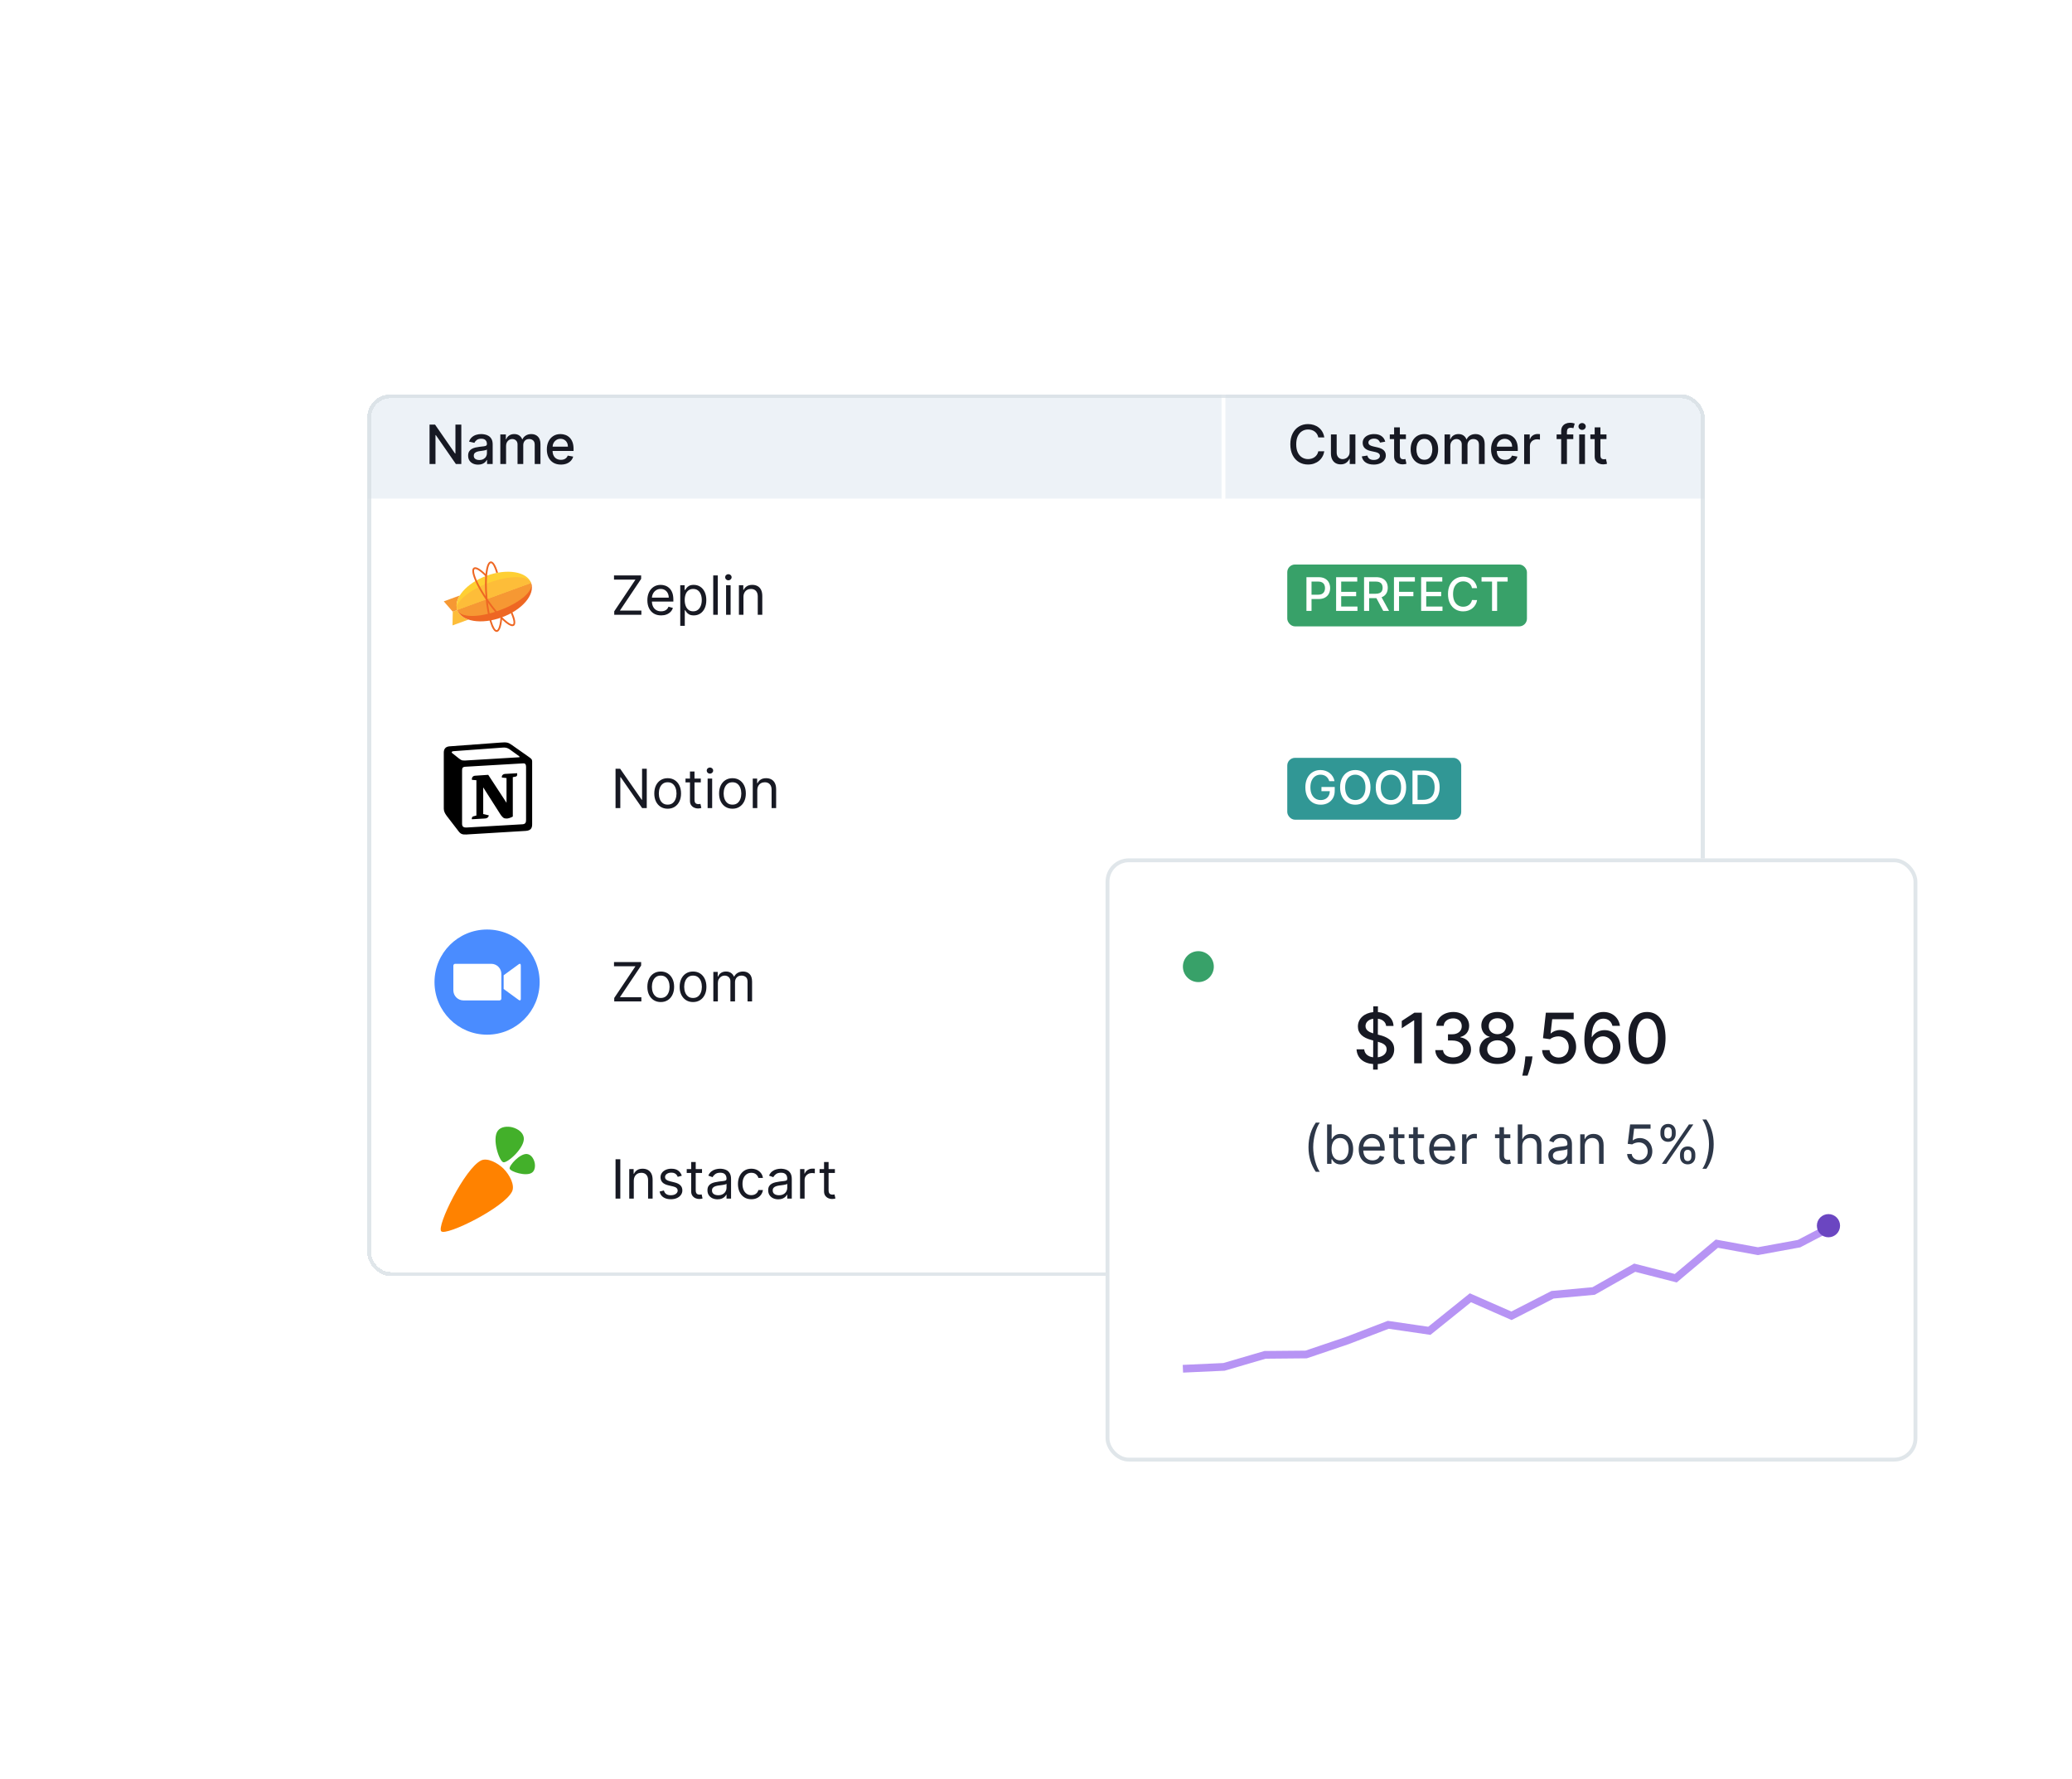 <svg width="536" height="460" viewBox="0 0 536 460" fill="none" xmlns="http://www.w3.org/2000/svg">
<g filter="url(#filter0_dd_1032_13459)">
<g clip-path="url(#clip0_1032_13459)">
<g filter="url(#filter1_i_1032_13459)">
<g filter="url(#filter2_i_1032_13459)">
<rect width="222" height="28" transform="translate(95 92)" fill="#EDF2F7"/>
<path d="M120.337 100.818V111H118.925L113.749 103.533H113.655V111H112.119V100.818H113.54L118.721 108.295H118.815V100.818H120.337ZM124.681 111.169C124.197 111.169 123.759 111.08 123.368 110.901C122.977 110.718 122.667 110.455 122.438 110.11C122.213 109.765 122.1 109.343 122.1 108.842C122.1 108.411 122.183 108.057 122.349 107.778C122.515 107.5 122.738 107.28 123.02 107.117C123.302 106.955 123.617 106.832 123.965 106.749C124.313 106.666 124.667 106.603 125.029 106.56C125.486 106.507 125.857 106.464 126.142 106.431C126.427 106.395 126.634 106.337 126.764 106.257C126.893 106.178 126.958 106.048 126.958 105.869V105.835C126.958 105.4 126.835 105.064 126.59 104.825C126.348 104.587 125.986 104.467 125.506 104.467C125.005 104.467 124.611 104.578 124.323 104.8C124.038 105.019 123.84 105.263 123.731 105.531L122.334 105.213C122.5 104.749 122.742 104.375 123.06 104.089C123.381 103.801 123.751 103.592 124.169 103.463C124.586 103.33 125.025 103.264 125.486 103.264C125.791 103.264 126.114 103.301 126.455 103.374C126.8 103.443 127.122 103.572 127.42 103.761C127.722 103.95 127.968 104.22 128.161 104.572C128.353 104.92 128.449 105.372 128.449 105.929V111H126.997V109.956H126.938C126.842 110.148 126.697 110.337 126.505 110.523C126.313 110.708 126.066 110.862 125.764 110.985C125.463 111.108 125.102 111.169 124.681 111.169ZM125.004 109.976C125.415 109.976 125.766 109.895 126.058 109.732C126.353 109.57 126.576 109.358 126.729 109.096C126.885 108.831 126.963 108.547 126.963 108.246V107.261C126.91 107.314 126.807 107.364 126.654 107.411C126.505 107.454 126.334 107.492 126.142 107.525C125.95 107.555 125.763 107.583 125.58 107.609C125.398 107.633 125.246 107.652 125.123 107.669C124.835 107.705 124.571 107.767 124.333 107.853C124.097 107.939 123.908 108.063 123.766 108.226C123.627 108.385 123.557 108.597 123.557 108.862C123.557 109.23 123.693 109.509 123.965 109.697C124.236 109.883 124.583 109.976 125.004 109.976ZM130.429 111V103.364H131.856V104.607H131.95C132.109 104.186 132.37 103.857 132.731 103.622C133.092 103.384 133.525 103.264 134.028 103.264C134.539 103.264 134.966 103.384 135.311 103.622C135.659 103.861 135.916 104.189 136.082 104.607H136.161C136.344 104.199 136.634 103.874 137.031 103.632C137.429 103.387 137.903 103.264 138.453 103.264C139.146 103.264 139.711 103.481 140.148 103.915C140.589 104.35 140.81 105.004 140.81 105.879V111H139.323V106.018C139.323 105.501 139.182 105.127 138.901 104.895C138.619 104.663 138.282 104.547 137.891 104.547C137.407 104.547 137.031 104.696 136.763 104.994C136.494 105.289 136.36 105.669 136.36 106.133V111H134.879V105.924C134.879 105.51 134.749 105.177 134.491 104.925C134.232 104.673 133.896 104.547 133.482 104.547C133.2 104.547 132.94 104.621 132.701 104.771C132.466 104.916 132.275 105.12 132.129 105.382C131.987 105.644 131.915 105.947 131.915 106.292V111H130.429ZM146.093 111.154C145.341 111.154 144.693 110.993 144.149 110.672C143.609 110.347 143.191 109.891 142.896 109.305C142.605 108.715 142.459 108.024 142.459 107.232C142.459 106.449 142.605 105.76 142.896 105.163C143.191 104.567 143.602 104.101 144.129 103.766C144.66 103.432 145.28 103.264 145.989 103.264C146.42 103.264 146.837 103.335 147.242 103.478C147.646 103.621 148.009 103.844 148.33 104.149C148.652 104.454 148.905 104.85 149.091 105.337C149.277 105.821 149.369 106.41 149.369 107.102V107.629H143.299V106.516H147.913C147.913 106.125 147.833 105.778 147.674 105.477C147.515 105.172 147.291 104.931 147.003 104.756C146.718 104.58 146.383 104.492 145.999 104.492C145.581 104.492 145.217 104.595 144.905 104.8C144.597 105.003 144.358 105.268 144.189 105.596C144.023 105.921 143.941 106.274 143.941 106.655V107.525C143.941 108.035 144.03 108.469 144.209 108.827C144.391 109.185 144.645 109.459 144.97 109.648C145.294 109.833 145.674 109.926 146.108 109.926C146.39 109.926 146.647 109.886 146.879 109.807C147.111 109.724 147.311 109.601 147.48 109.439C147.649 109.277 147.779 109.076 147.868 108.837L149.275 109.091C149.162 109.505 148.96 109.868 148.669 110.18C148.38 110.488 148.017 110.728 147.58 110.901C147.146 111.07 146.65 111.154 146.093 111.154Z" fill="#171923"/>
</g>
<rect width="130" height="28" transform="translate(317 92)" fill="#EDF2F7"/>
<path d="M342.575 104.129H341.024C340.964 103.798 340.853 103.506 340.691 103.254C340.529 103.002 340.33 102.789 340.094 102.613C339.859 102.437 339.596 102.305 339.304 102.215C339.016 102.126 338.709 102.081 338.384 102.081C337.798 102.081 337.272 102.228 336.808 102.523C336.348 102.818 335.983 103.251 335.714 103.821C335.449 104.391 335.317 105.087 335.317 105.909C335.317 106.738 335.449 107.437 335.714 108.007C335.983 108.577 336.349 109.008 336.813 109.3C337.277 109.591 337.799 109.737 338.379 109.737C338.701 109.737 339.006 109.694 339.294 109.608C339.586 109.518 339.849 109.388 340.085 109.215C340.32 109.043 340.519 108.832 340.681 108.584C340.847 108.332 340.961 108.044 341.024 107.719L342.575 107.724C342.492 108.224 342.332 108.685 342.093 109.106C341.858 109.523 341.554 109.885 341.183 110.19C340.815 110.491 340.394 110.725 339.92 110.891C339.446 111.056 338.929 111.139 338.369 111.139C337.488 111.139 336.702 110.93 336.013 110.513C335.323 110.092 334.78 109.49 334.382 108.708C333.988 107.926 333.79 106.993 333.79 105.909C333.79 104.822 333.989 103.889 334.387 103.11C334.785 102.328 335.328 101.728 336.018 101.31C336.707 100.889 337.491 100.679 338.369 100.679C338.91 100.679 339.413 100.757 339.881 100.913C340.351 101.065 340.774 101.29 341.148 101.589C341.523 101.884 341.833 102.245 342.078 102.673C342.323 103.097 342.489 103.582 342.575 104.129ZM349.132 107.833V103.364H350.623V111H349.161V109.678H349.082C348.906 110.085 348.624 110.425 348.237 110.697C347.852 110.965 347.373 111.099 346.8 111.099C346.309 111.099 345.875 110.992 345.497 110.776C345.123 110.558 344.828 110.234 344.612 109.807C344.4 109.379 344.294 108.851 344.294 108.221V103.364H345.781V108.042C345.781 108.562 345.925 108.977 346.213 109.285C346.502 109.593 346.876 109.747 347.337 109.747C347.615 109.747 347.892 109.678 348.167 109.538C348.445 109.399 348.676 109.189 348.858 108.907C349.044 108.625 349.135 108.267 349.132 107.833ZM358.343 105.228L356.995 105.467C356.939 105.294 356.85 105.13 356.727 104.974C356.608 104.819 356.445 104.691 356.24 104.592C356.034 104.492 355.777 104.442 355.469 104.442C355.048 104.442 354.697 104.537 354.415 104.726C354.133 104.911 353.993 105.152 353.993 105.447C353.993 105.702 354.087 105.907 354.276 106.063C354.465 106.219 354.77 106.347 355.191 106.446L356.404 106.724C357.106 106.887 357.63 107.137 357.975 107.475C358.319 107.813 358.492 108.252 358.492 108.793C358.492 109.25 358.359 109.658 358.094 110.016C357.832 110.37 357.466 110.649 356.995 110.851C356.528 111.053 355.986 111.154 355.37 111.154C354.515 111.154 353.817 110.972 353.277 110.607C352.736 110.239 352.405 109.717 352.282 109.041L353.719 108.822C353.809 109.197 353.993 109.48 354.271 109.673C354.549 109.862 354.912 109.956 355.36 109.956C355.847 109.956 356.236 109.855 356.528 109.653C356.82 109.447 356.966 109.197 356.966 108.902C356.966 108.663 356.876 108.463 356.697 108.3C356.521 108.138 356.251 108.015 355.887 107.933L354.594 107.649C353.882 107.487 353.355 107.228 353.013 106.874C352.675 106.519 352.506 106.07 352.506 105.526C352.506 105.076 352.632 104.681 352.884 104.343C353.136 104.005 353.484 103.741 353.928 103.553C354.372 103.36 354.881 103.264 355.454 103.264C356.279 103.264 356.929 103.443 357.403 103.801C357.877 104.156 358.19 104.631 358.343 105.228ZM363.691 103.364V104.557H359.52V103.364H363.691ZM360.638 101.534H362.125V108.758C362.125 109.046 362.168 109.263 362.254 109.409C362.34 109.552 362.451 109.649 362.587 109.702C362.726 109.752 362.877 109.777 363.04 109.777C363.159 109.777 363.263 109.769 363.353 109.752C363.442 109.736 363.512 109.722 363.562 109.712L363.83 110.94C363.744 110.973 363.621 111.007 363.462 111.04C363.303 111.076 363.104 111.096 362.866 111.099C362.474 111.106 362.11 111.036 361.772 110.891C361.434 110.745 361.16 110.519 360.952 110.214C360.743 109.91 360.638 109.527 360.638 109.066V101.534ZM368.47 111.154C367.754 111.154 367.129 110.99 366.596 110.662C366.062 110.334 365.648 109.875 365.353 109.285C365.058 108.695 364.91 108.005 364.91 107.217C364.91 106.424 365.058 105.732 365.353 105.138C365.648 104.545 366.062 104.085 366.596 103.756C367.129 103.428 367.754 103.264 368.47 103.264C369.186 103.264 369.81 103.428 370.344 103.756C370.878 104.085 371.292 104.545 371.587 105.138C371.882 105.732 372.029 106.424 372.029 107.217C372.029 108.005 371.882 108.695 371.587 109.285C371.292 109.875 370.878 110.334 370.344 110.662C369.81 110.99 369.186 111.154 368.47 111.154ZM368.475 109.906C368.939 109.906 369.323 109.784 369.628 109.538C369.933 109.293 370.158 108.967 370.304 108.559C370.453 108.151 370.528 107.702 370.528 107.212C370.528 106.724 370.453 106.277 370.304 105.869C370.158 105.458 369.933 105.129 369.628 104.88C369.323 104.631 368.939 104.507 368.475 104.507C368.007 104.507 367.62 104.631 367.311 104.88C367.007 105.129 366.779 105.458 366.63 105.869C366.484 106.277 366.412 106.724 366.412 107.212C366.412 107.702 366.484 108.151 366.63 108.559C366.779 108.967 367.007 109.293 367.311 109.538C367.62 109.784 368.007 109.906 368.475 109.906ZM373.689 111V103.364H375.116V104.607H375.21C375.369 104.186 375.629 103.857 375.991 103.622C376.352 103.384 376.784 103.264 377.288 103.264C377.799 103.264 378.226 103.384 378.571 103.622C378.919 103.861 379.176 104.189 379.341 104.607H379.421C379.603 104.199 379.893 103.874 380.291 103.632C380.689 103.387 381.163 103.264 381.713 103.264C382.406 103.264 382.971 103.481 383.408 103.915C383.849 104.35 384.069 105.004 384.069 105.879V111H382.583V106.018C382.583 105.501 382.442 105.127 382.16 104.895C381.879 104.663 381.542 104.547 381.151 104.547C380.667 104.547 380.291 104.696 380.023 104.994C379.754 105.289 379.62 105.669 379.62 106.133V111H378.138V105.924C378.138 105.51 378.009 105.177 377.751 104.925C377.492 104.673 377.156 104.547 376.741 104.547C376.46 104.547 376.199 104.621 375.961 104.771C375.725 104.916 375.535 105.12 375.389 105.382C375.247 105.644 375.175 105.947 375.175 106.292V111H373.689ZM389.353 111.154C388.601 111.154 387.953 110.993 387.409 110.672C386.869 110.347 386.451 109.891 386.156 109.305C385.865 108.715 385.719 108.024 385.719 107.232C385.719 106.449 385.865 105.76 386.156 105.163C386.451 104.567 386.862 104.101 387.389 103.766C387.92 103.432 388.539 103.264 389.249 103.264C389.679 103.264 390.097 103.335 390.501 103.478C390.906 103.621 391.269 103.844 391.59 104.149C391.912 104.454 392.165 104.85 392.351 105.337C392.536 105.821 392.629 106.41 392.629 107.102V107.629H386.559V106.516H391.173C391.173 106.125 391.093 105.778 390.934 105.477C390.775 105.172 390.551 104.931 390.263 104.756C389.978 104.58 389.643 104.492 389.259 104.492C388.841 104.492 388.476 104.595 388.165 104.8C387.857 105.003 387.618 105.268 387.449 105.596C387.283 105.921 387.2 106.274 387.2 106.655V107.525C387.2 108.035 387.29 108.469 387.469 108.827C387.651 109.185 387.905 109.459 388.229 109.648C388.554 109.833 388.934 109.926 389.368 109.926C389.65 109.926 389.906 109.886 390.138 109.807C390.371 109.724 390.571 109.601 390.74 109.439C390.909 109.277 391.038 109.076 391.128 108.837L392.535 109.091C392.422 109.505 392.22 109.868 391.928 110.18C391.64 110.488 391.277 110.728 390.839 110.901C390.405 111.07 389.91 111.154 389.353 111.154ZM394.279 111V103.364H395.715V104.577H395.795C395.934 104.166 396.179 103.843 396.531 103.607C396.885 103.369 397.286 103.249 397.734 103.249C397.827 103.249 397.936 103.253 398.062 103.259C398.191 103.266 398.292 103.274 398.365 103.284V104.706C398.306 104.689 398.2 104.671 398.047 104.651C397.895 104.628 397.742 104.616 397.59 104.616C397.238 104.616 396.925 104.691 396.65 104.84C396.378 104.986 396.163 105.19 396.004 105.452C395.845 105.71 395.765 106.005 395.765 106.337V111H394.279ZM406.991 103.364V104.557H402.676V103.364H406.991ZM403.859 111V102.479C403.859 102.001 403.963 101.605 404.172 101.29C404.381 100.972 404.658 100.735 405.002 100.58C405.347 100.42 405.722 100.341 406.126 100.341C406.424 100.341 406.679 100.366 406.892 100.415C407.104 100.462 407.261 100.505 407.364 100.545L407.016 101.748C406.946 101.728 406.857 101.705 406.747 101.678C406.638 101.648 406.505 101.634 406.35 101.634C405.988 101.634 405.73 101.723 405.574 101.902C405.422 102.081 405.345 102.339 405.345 102.678V111H403.859ZM408.525 111V103.364H410.011V111H408.525ZM409.275 102.185C409.017 102.185 408.795 102.099 408.609 101.927C408.427 101.751 408.336 101.542 408.336 101.3C408.336 101.055 408.427 100.846 408.609 100.674C408.795 100.498 409.017 100.411 409.275 100.411C409.534 100.411 409.754 100.498 409.937 100.674C410.122 100.846 410.215 101.055 410.215 101.3C410.215 101.542 410.122 101.751 409.937 101.927C409.754 102.099 409.534 102.185 409.275 102.185ZM415.576 103.364V104.557H411.404V103.364H415.576ZM412.523 101.534H414.01V108.758C414.01 109.046 414.053 109.263 414.139 109.409C414.225 109.552 414.336 109.649 414.472 109.702C414.611 109.752 414.762 109.777 414.924 109.777C415.044 109.777 415.148 109.769 415.238 109.752C415.327 109.736 415.397 109.722 415.446 109.712L415.715 110.94C415.629 110.973 415.506 111.007 415.347 111.04C415.188 111.076 414.989 111.096 414.75 111.099C414.359 111.106 413.995 111.036 413.657 110.891C413.319 110.745 413.045 110.519 412.836 110.214C412.627 109.91 412.523 109.527 412.523 109.066V101.534Z" fill="#171923"/>
</g>
<g filter="url(#filter3_i_1032_13459)">
<g filter="url(#filter4_i_1032_13459)">
<rect width="222" height="50" transform="translate(95 120)" fill="white"/>
<path d="M119.315 148.766L118.122 149.202L118.059 152.75L122.187 151.242C120.77 150.767 119.736 149.93 119.315 148.766Z" fill="#FDBD39"/>
<path d="M119.94 145.014L115.801 146.526L118.123 149.203L119.315 148.767C118.895 147.607 119.154 146.296 119.94 145.014Z" fill="#F69833"/>
<path d="M126.903 139.894C121.633 141.819 118.235 145.792 119.315 148.766L138.399 141.795C137.319 138.82 132.173 137.969 126.903 139.894Z" fill="#FECF33"/>
<path d="M130.81 150.668C136.08 148.743 139.484 144.788 138.398 141.796L119.314 148.766C120.4 151.76 125.54 152.593 130.81 150.668Z" fill="#EE6723"/>
<path d="M138.397 141.795L119.314 148.766C119.688 149.797 121.113 150.305 123.112 150.305C125.062 150.305 127.557 149.823 130.158 148.872C135.428 146.947 139.135 143.83 138.397 141.795Z" fill="#F69833"/>
<path d="M134.601 140.257C132.653 140.257 130.157 140.74 127.555 141.69C122.285 143.615 118.578 146.731 119.316 148.766L138.4 141.795C138.026 140.764 136.601 140.257 134.601 140.257Z" fill="#FDBD39"/>
<path d="M133.547 152.938C132.985 152.938 132.157 152.431 131.085 151.431C129.816 150.248 128.364 148.514 126.993 146.55C125.623 144.587 124.498 142.624 123.824 141.022C123.089 139.277 122.984 138.204 123.512 137.833C123.634 137.75 123.779 137.707 123.927 137.711C124.356 137.711 125.193 138.03 126.74 139.553L126.774 139.587L126.77 139.634C126.759 139.744 126.75 139.854 126.741 139.963L126.724 140.178L126.573 140.025C124.905 138.346 124.172 138.165 123.933 138.165C123.865 138.165 123.811 138.178 123.772 138.205C123.543 138.366 123.528 139.155 124.24 140.846C124.903 142.418 126.012 144.352 127.364 146.29C128.716 148.229 130.147 149.936 131.394 151.099C132.737 152.352 133.342 152.487 133.54 152.487C133.608 152.487 133.663 152.473 133.705 152.444C133.947 152.274 133.947 151.43 133.153 149.609L133.116 149.526L133.195 149.482C133.275 149.439 133.353 149.396 133.425 149.355L133.52 149.301L133.565 149.401C134.128 150.691 134.654 152.331 133.964 152.816C133.841 152.899 133.696 152.942 133.547 152.938ZM133.547 152.739V152.839V152.739Z" fill="#EE6723"/>
<path d="M130.939 150.614L130.931 150.712C130.798 152.36 130.447 154.342 129.532 154.423C129.513 154.425 129.494 154.425 129.476 154.425C128.855 154.425 128.266 153.534 127.729 151.779C127.22 150.117 126.825 147.887 126.617 145.499C126.409 143.111 126.412 140.846 126.626 139.121C126.859 137.241 127.302 136.26 127.944 136.203C127.963 136.201 127.983 136.2 128.002 136.2C128.453 136.2 129.132 136.711 129.828 139.088L129.374 139.175C129.142 138.382 128.889 137.736 128.638 137.29C128.406 136.88 128.179 136.654 128.002 136.654C127.996 136.654 127.991 136.654 127.984 136.655C127.706 136.679 127.3 137.354 127.075 139.176C126.864 140.87 126.862 143.102 127.067 145.459C127.273 147.817 127.661 150.014 128.161 151.645C128.385 152.376 128.63 152.978 128.872 153.386C129.093 153.763 129.308 153.971 129.476 153.971C129.482 153.971 129.487 153.971 129.493 153.97C129.759 153.947 130.261 153.244 130.473 150.773L130.939 150.614Z" fill="#EE6723"/>
<path d="M159.895 150V149.105L165.384 140.912H159.835V139.818H166.855V140.713L161.366 148.906H166.915V150H159.895ZM172.026 150.159C171.29 150.159 170.655 149.997 170.121 149.672C169.591 149.344 169.182 148.886 168.893 148.3C168.608 147.71 168.466 147.024 168.466 146.241C168.466 145.459 168.608 144.77 168.893 144.173C169.182 143.573 169.583 143.106 170.097 142.771C170.614 142.433 171.217 142.264 171.906 142.264C172.304 142.264 172.697 142.33 173.085 142.463C173.472 142.596 173.825 142.811 174.143 143.109C174.462 143.404 174.715 143.795 174.904 144.283C175.093 144.77 175.188 145.37 175.188 146.082V146.58H169.301V145.565H173.994C173.994 145.134 173.908 144.75 173.736 144.412C173.567 144.074 173.325 143.807 173.01 143.612C172.698 143.416 172.33 143.318 171.906 143.318C171.439 143.318 171.035 143.434 170.693 143.666C170.355 143.895 170.095 144.193 169.913 144.561C169.73 144.929 169.639 145.323 169.639 145.744V146.42C169.639 146.997 169.739 147.486 169.938 147.887C170.14 148.285 170.42 148.588 170.778 148.797C171.136 149.002 171.552 149.105 172.026 149.105C172.334 149.105 172.612 149.062 172.861 148.976C173.113 148.886 173.33 148.754 173.512 148.578C173.694 148.399 173.835 148.177 173.935 147.912L175.068 148.23C174.949 148.615 174.748 148.953 174.467 149.244C174.185 149.533 173.837 149.758 173.423 149.92C173.008 150.08 172.543 150.159 172.026 150.159ZM176.972 152.864V142.364H178.106V143.577H178.245C178.331 143.444 178.451 143.275 178.603 143.07C178.759 142.861 178.981 142.675 179.269 142.513C179.561 142.347 179.955 142.264 180.452 142.264C181.095 142.264 181.662 142.425 182.153 142.746C182.643 143.068 183.026 143.524 183.301 144.114C183.576 144.704 183.714 145.4 183.714 146.202C183.714 147.01 183.576 147.711 183.301 148.305C183.026 148.895 182.645 149.352 182.158 149.677C181.67 149.998 181.109 150.159 180.472 150.159C179.982 150.159 179.589 150.078 179.294 149.915C178.999 149.75 178.772 149.562 178.613 149.354C178.454 149.142 178.331 148.966 178.245 148.827H178.146V152.864H176.972ZM178.126 146.182C178.126 146.759 178.21 147.267 178.379 147.708C178.548 148.146 178.795 148.489 179.12 148.737C179.445 148.982 179.843 149.105 180.313 149.105C180.804 149.105 181.213 148.976 181.541 148.717C181.873 148.455 182.121 148.104 182.287 147.663C182.456 147.219 182.54 146.725 182.54 146.182C182.54 145.645 182.458 145.161 182.292 144.73C182.129 144.296 181.883 143.953 181.551 143.701C181.223 143.446 180.81 143.318 180.313 143.318C179.836 143.318 179.435 143.439 179.11 143.681C178.785 143.92 178.54 144.254 178.374 144.685C178.209 145.113 178.126 145.612 178.126 146.182ZM186.677 139.818V150H185.504V139.818H186.677ZM188.826 150V142.364H189.999V150H188.826ZM189.422 141.091C189.194 141.091 188.997 141.013 188.831 140.857C188.668 140.701 188.587 140.514 188.587 140.295C188.587 140.077 188.668 139.889 188.831 139.734C188.997 139.578 189.194 139.5 189.422 139.5C189.651 139.5 189.847 139.578 190.009 139.734C190.175 139.889 190.258 140.077 190.258 140.295C190.258 140.514 190.175 140.701 190.009 140.857C189.847 141.013 189.651 141.091 189.422 141.091ZM193.321 145.406V150H192.148V142.364H193.282V143.557H193.381C193.56 143.169 193.832 142.857 194.196 142.622C194.561 142.384 195.032 142.264 195.608 142.264C196.125 142.264 196.578 142.37 196.966 142.582C197.353 142.791 197.655 143.109 197.87 143.537C198.086 143.961 198.194 144.498 198.194 145.148V150H197.02V145.227C197.02 144.627 196.864 144.16 196.553 143.825C196.241 143.487 195.814 143.318 195.27 143.318C194.896 143.318 194.561 143.399 194.266 143.562C193.974 143.724 193.744 143.961 193.575 144.273C193.406 144.584 193.321 144.962 193.321 145.406Z" fill="#171923"/>
</g>
<rect width="130" height="50" transform="translate(317 120)" fill="white"/>
<rect x="333" y="137" width="62" height="16" rx="2" fill="#38A169"/>
<path d="M337.959 149V140.273H341.07C341.749 140.273 342.311 140.396 342.757 140.643C343.203 140.891 343.537 141.229 343.759 141.658C343.98 142.084 344.091 142.564 344.091 143.098C344.091 143.635 343.979 144.118 343.754 144.547C343.533 144.973 343.197 145.311 342.749 145.561C342.303 145.808 341.741 145.932 341.065 145.932H338.926V144.815H340.946C341.375 144.815 341.723 144.741 341.99 144.594C342.257 144.443 342.453 144.239 342.578 143.98C342.703 143.722 342.766 143.428 342.766 143.098C342.766 142.768 342.703 142.476 342.578 142.22C342.453 141.964 342.256 141.764 341.986 141.619C341.719 141.474 341.366 141.402 340.929 141.402H339.276V149H337.959ZM345.635 149V140.273H351.106V141.406H346.951V144.065H350.821V145.195H346.951V147.866H351.157V149H345.635ZM352.865 149V140.273H355.976C356.652 140.273 357.213 140.389 357.659 140.622C358.108 140.855 358.443 141.178 358.665 141.589C358.886 141.999 358.997 142.472 358.997 143.009C358.997 143.543 358.885 144.013 358.661 144.419C358.439 144.822 358.104 145.136 357.655 145.361C357.209 145.585 356.648 145.697 355.972 145.697H353.615V144.564H355.852C356.278 144.564 356.625 144.503 356.892 144.381C357.162 144.259 357.359 144.081 357.484 143.848C357.609 143.615 357.672 143.335 357.672 143.009C357.672 142.679 357.608 142.393 357.48 142.152C357.355 141.911 357.158 141.726 356.888 141.598C356.621 141.467 356.27 141.402 355.835 141.402H354.182V149H352.865ZM357.173 145.062L359.33 149H357.83L355.716 145.062H357.173ZM360.599 149V140.273H366.011V141.406H361.916V144.065H365.624V145.195H361.916V149H360.599ZM367.631 149V140.273H373.102V141.406H368.947V144.065H372.817V145.195H368.947V147.866H373.153V149H367.631ZM382.11 143.111H380.78C380.729 142.827 380.634 142.577 380.495 142.361C380.355 142.145 380.185 141.962 379.983 141.811C379.782 141.661 379.556 141.547 379.306 141.47C379.059 141.393 378.796 141.355 378.517 141.355C378.015 141.355 377.564 141.482 377.167 141.734C376.772 141.987 376.459 142.358 376.229 142.847C376.002 143.335 375.888 143.932 375.888 144.636C375.888 145.347 376.002 145.946 376.229 146.435C376.459 146.923 376.773 147.293 377.171 147.543C377.569 147.793 378.016 147.918 378.513 147.918C378.789 147.918 379.05 147.881 379.297 147.807C379.547 147.73 379.773 147.618 379.975 147.47C380.176 147.322 380.347 147.142 380.486 146.929C380.628 146.713 380.726 146.466 380.78 146.188L382.11 146.192C382.039 146.621 381.901 147.016 381.696 147.376C381.495 147.734 381.235 148.044 380.917 148.305C380.601 148.564 380.24 148.764 379.834 148.906C379.428 149.048 378.985 149.119 378.505 149.119C377.749 149.119 377.076 148.94 376.485 148.582C375.894 148.222 375.428 147.706 375.087 147.036C374.749 146.365 374.58 145.565 374.58 144.636C374.58 143.705 374.75 142.905 375.091 142.237C375.432 141.567 375.898 141.053 376.489 140.695C377.08 140.334 377.752 140.153 378.505 140.153C378.968 140.153 379.4 140.22 379.8 140.354C380.203 140.484 380.566 140.678 380.887 140.933C381.208 141.186 381.473 141.496 381.684 141.862C381.894 142.226 382.036 142.642 382.11 143.111ZM383.255 141.406V140.273H390.009V141.406H387.286V149H385.974V141.406H383.255Z" fill="white"/>
</g>
<g filter="url(#filter5_i_1032_13459)">
<g filter="url(#filter6_i_1032_13459)">
<rect width="222" height="50" transform="translate(95 170)" fill="white"/>
<path d="M117.802 184.6L116.602 186.2V201L120.602 206.2L137.802 205L137.402 187.4L131.802 183.8L117.802 184.6Z" fill="white"/>
<path fill-rule="evenodd" clip-rule="evenodd" d="M119.743 187.178C120.484 187.78 120.762 187.735 122.154 187.642L135.277 186.854C135.555 186.854 135.324 186.576 135.231 186.53L133.051 184.954C132.634 184.63 132.077 184.259 131.011 184.352L118.305 185.279C117.841 185.325 117.749 185.556 117.933 185.742L119.743 187.178ZM120.531 190.236V204.043C120.531 204.785 120.902 205.063 121.736 205.017L136.158 204.183C136.993 204.137 137.086 203.626 137.086 203.024V189.309C137.086 188.707 136.854 188.383 136.343 188.429L121.273 189.309C120.716 189.356 120.531 189.634 120.531 190.236H120.531ZM134.768 190.977C134.86 191.394 134.768 191.811 134.35 191.858L133.655 191.997V202.19C133.051 202.514 132.495 202.7 132.031 202.7C131.289 202.7 131.103 202.468 130.547 201.773L126.002 194.638V201.542L127.441 201.866C127.441 201.866 127.441 202.7 126.28 202.7L123.081 202.885C122.988 202.7 123.081 202.237 123.406 202.144L124.24 201.913V192.785L123.081 192.692C122.988 192.274 123.22 191.673 123.87 191.626L127.301 191.395L132.031 198.623V192.229L130.825 192.09C130.733 191.58 131.103 191.209 131.567 191.163L134.768 190.977ZM117.238 184.028L130.455 183.054C132.078 182.915 132.495 183.008 133.515 183.749L137.734 186.715C138.43 187.225 138.662 187.363 138.662 187.919V204.183C138.662 205.202 138.291 205.805 136.993 205.897L121.644 206.824C120.67 206.87 120.206 206.731 119.696 206.082L116.589 202.051C116.032 201.309 115.801 200.754 115.801 200.105V185.649C115.801 184.815 116.172 184.12 117.238 184.028Z" fill="black"/>
<path d="M168.307 189.818V200H167.114L161.565 192.006H161.466V200H160.233V189.818H161.426L166.994 197.832H167.094V189.818H168.307ZM173.717 200.159C173.028 200.159 172.423 199.995 171.903 199.667C171.385 199.339 170.981 198.88 170.689 198.29C170.401 197.7 170.257 197.01 170.257 196.222C170.257 195.426 170.401 194.732 170.689 194.138C170.981 193.545 171.385 193.085 171.903 192.756C172.423 192.428 173.028 192.264 173.717 192.264C174.407 192.264 175.01 192.428 175.527 192.756C176.047 193.085 176.452 193.545 176.74 194.138C177.032 194.732 177.177 195.426 177.177 196.222C177.177 197.01 177.032 197.7 176.74 198.29C176.452 198.88 176.047 199.339 175.527 199.667C175.01 199.995 174.407 200.159 173.717 200.159ZM173.717 199.105C174.241 199.105 174.672 198.971 175.01 198.702C175.348 198.434 175.598 198.081 175.76 197.643C175.923 197.206 176.004 196.732 176.004 196.222C176.004 195.711 175.923 195.236 175.76 194.795C175.598 194.354 175.348 193.998 175.01 193.726C174.672 193.454 174.241 193.318 173.717 193.318C173.193 193.318 172.763 193.454 172.425 193.726C172.086 193.998 171.836 194.354 171.674 194.795C171.511 195.236 171.43 195.711 171.43 196.222C171.43 196.732 171.511 197.206 171.674 197.643C171.836 198.081 172.086 198.434 172.425 198.702C172.763 198.971 173.193 199.105 173.717 199.105ZM182.289 192.364V193.358H178.332V192.364H182.289ZM179.485 190.534H180.659V197.812C180.659 198.144 180.707 198.393 180.803 198.558C180.902 198.721 181.028 198.83 181.181 198.886C181.337 198.939 181.501 198.966 181.673 198.966C181.802 198.966 181.908 198.959 181.991 198.946C182.074 198.929 182.14 198.916 182.19 198.906L182.429 199.96C182.349 199.99 182.238 200.02 182.096 200.05C181.953 200.083 181.772 200.099 181.554 200.099C181.222 200.099 180.897 200.028 180.579 199.886C180.264 199.743 180.002 199.526 179.794 199.234C179.588 198.943 179.485 198.575 179.485 198.131V190.534ZM184.054 200V192.364H185.228V200H184.054ZM184.651 191.091C184.422 191.091 184.225 191.013 184.059 190.857C183.897 190.701 183.816 190.514 183.816 190.295C183.816 190.077 183.897 189.889 184.059 189.734C184.225 189.578 184.422 189.5 184.651 189.5C184.88 189.5 185.075 189.578 185.238 189.734C185.403 189.889 185.486 190.077 185.486 190.295C185.486 190.514 185.403 190.701 185.238 190.857C185.075 191.013 184.88 191.091 184.651 191.091ZM190.479 200.159C189.789 200.159 189.185 199.995 188.664 199.667C188.147 199.339 187.743 198.88 187.451 198.29C187.163 197.7 187.019 197.01 187.019 196.222C187.019 195.426 187.163 194.732 187.451 194.138C187.743 193.545 188.147 193.085 188.664 192.756C189.185 192.428 189.789 192.264 190.479 192.264C191.168 192.264 191.771 192.428 192.289 192.756C192.809 193.085 193.213 193.545 193.502 194.138C193.793 194.732 193.939 195.426 193.939 196.222C193.939 197.01 193.793 197.7 193.502 198.29C193.213 198.88 192.809 199.339 192.289 199.667C191.771 199.995 191.168 200.159 190.479 200.159ZM190.479 199.105C191.003 199.105 191.433 198.971 191.771 198.702C192.11 198.434 192.36 198.081 192.522 197.643C192.685 197.206 192.766 196.732 192.766 196.222C192.766 195.711 192.685 195.236 192.522 194.795C192.36 194.354 192.11 193.998 191.771 193.726C191.433 193.454 191.003 193.318 190.479 193.318C189.955 193.318 189.524 193.454 189.186 193.726C188.848 193.998 188.598 194.354 188.436 194.795C188.273 195.236 188.192 195.711 188.192 196.222C188.192 196.732 188.273 197.206 188.436 197.643C188.598 198.081 188.848 198.434 189.186 198.702C189.524 198.971 189.955 199.105 190.479 199.105ZM196.903 195.406V200H195.73V192.364H196.864V193.557H196.963C197.142 193.169 197.414 192.857 197.778 192.622C198.143 192.384 198.614 192.264 199.19 192.264C199.707 192.264 200.16 192.37 200.548 192.582C200.935 192.791 201.237 193.109 201.452 193.537C201.668 193.961 201.776 194.498 201.776 195.148V200H200.602V195.227C200.602 194.627 200.446 194.16 200.135 193.825C199.823 193.487 199.396 193.318 198.852 193.318C198.478 193.318 198.143 193.399 197.848 193.562C197.556 193.724 197.326 193.961 197.157 194.273C196.988 194.584 196.903 194.962 196.903 195.406Z" fill="#171923"/>
</g>
<rect width="130" height="50" transform="translate(317 170)" fill="white"/>
<rect x="333" y="187" width="45" height="16" rx="2" fill="#319795"/>
<path d="M343.865 193.03C343.783 192.771 343.672 192.54 343.533 192.335C343.396 192.128 343.233 191.952 343.043 191.807C342.852 191.659 342.635 191.547 342.391 191.47C342.149 191.393 341.884 191.355 341.594 191.355C341.102 191.355 340.659 191.482 340.264 191.734C339.869 191.987 339.557 192.358 339.327 192.847C339.099 193.332 338.986 193.928 338.986 194.632C338.986 195.339 339.101 195.937 339.331 196.426C339.561 196.915 339.876 197.286 340.277 197.538C340.678 197.791 341.134 197.918 341.645 197.918C342.119 197.918 342.533 197.821 342.885 197.628C343.24 197.435 343.514 197.162 343.707 196.81C343.903 196.455 344.001 196.037 344.001 195.557L344.342 195.621H341.845V194.534H345.276V195.527C345.276 196.26 345.119 196.896 344.807 197.436C344.497 197.973 344.068 198.388 343.52 198.68C342.974 198.973 342.349 199.119 341.645 199.119C340.855 199.119 340.162 198.938 339.565 198.574C338.972 198.21 338.509 197.695 338.176 197.027C337.844 196.357 337.678 195.561 337.678 194.641C337.678 193.945 337.774 193.32 337.967 192.766C338.161 192.212 338.432 191.741 338.781 191.355C339.134 190.966 339.547 190.669 340.021 190.464C340.499 190.257 341.02 190.153 341.585 190.153C342.057 190.153 342.496 190.223 342.902 190.362C343.311 190.501 343.675 190.699 343.993 190.955C344.314 191.21 344.58 191.514 344.79 191.866C345 192.216 345.142 192.604 345.216 193.03H343.865ZM354.528 194.636C354.528 195.568 354.358 196.369 354.017 197.04C353.676 197.707 353.208 198.222 352.615 198.582C352.024 198.94 351.352 199.119 350.599 199.119C349.843 199.119 349.169 198.94 348.575 198.582C347.984 198.222 347.518 197.706 347.177 197.036C346.836 196.365 346.666 195.565 346.666 194.636C346.666 193.705 346.836 192.905 347.177 192.237C347.518 191.567 347.984 191.053 348.575 190.695C349.169 190.334 349.843 190.153 350.599 190.153C351.352 190.153 352.024 190.334 352.615 190.695C353.208 191.053 353.676 191.567 354.017 192.237C354.358 192.905 354.528 193.705 354.528 194.636ZM353.224 194.636C353.224 193.926 353.109 193.328 352.879 192.842C352.652 192.354 352.339 191.984 351.941 191.734C351.547 191.482 351.099 191.355 350.599 191.355C350.096 191.355 349.647 191.482 349.252 191.734C348.858 191.984 348.545 192.354 348.315 192.842C348.088 193.328 347.974 193.926 347.974 194.636C347.974 195.347 348.088 195.946 348.315 196.435C348.545 196.92 348.858 197.29 349.252 197.543C349.647 197.793 350.096 197.918 350.599 197.918C351.099 197.918 351.547 197.793 351.941 197.543C352.339 197.29 352.652 196.92 352.879 196.435C353.109 195.946 353.224 195.347 353.224 194.636ZM363.751 194.636C363.751 195.568 363.58 196.369 363.239 197.04C362.898 197.707 362.431 198.222 361.837 198.582C361.246 198.94 360.575 199.119 359.822 199.119C359.066 199.119 358.391 198.94 357.798 198.582C357.207 198.222 356.741 197.706 356.4 197.036C356.059 196.365 355.888 195.565 355.888 194.636C355.888 193.705 356.059 192.905 356.4 192.237C356.741 191.567 357.207 191.053 357.798 190.695C358.391 190.334 359.066 190.153 359.822 190.153C360.575 190.153 361.246 190.334 361.837 190.695C362.431 191.053 362.898 191.567 363.239 192.237C363.58 192.905 363.751 193.705 363.751 194.636ZM362.447 194.636C362.447 193.926 362.332 193.328 362.102 192.842C361.874 192.354 361.562 191.984 361.164 191.734C360.769 191.482 360.322 191.355 359.822 191.355C359.319 191.355 358.87 191.482 358.475 191.734C358.08 191.984 357.768 192.354 357.538 192.842C357.31 193.328 357.197 193.926 357.197 194.636C357.197 195.347 357.31 195.946 357.538 196.435C357.768 196.92 358.08 197.29 358.475 197.543C358.87 197.793 359.319 197.918 359.822 197.918C360.322 197.918 360.769 197.793 361.164 197.543C361.562 197.29 361.874 196.92 362.102 196.435C362.332 195.946 362.447 195.347 362.447 194.636ZM368.218 199H365.392V190.273H368.307C369.162 190.273 369.897 190.447 370.51 190.797C371.124 191.143 371.594 191.642 371.921 192.293C372.25 192.94 372.415 193.717 372.415 194.624C372.415 195.533 372.249 196.314 371.917 196.967C371.587 197.621 371.11 198.124 370.485 198.476C369.86 198.825 369.104 199 368.218 199ZM366.709 197.849H368.145C368.81 197.849 369.363 197.724 369.803 197.474C370.243 197.222 370.573 196.857 370.792 196.379C371.01 195.899 371.12 195.314 371.12 194.624C371.12 193.939 371.01 193.358 370.792 192.881C370.576 192.403 370.253 192.041 369.824 191.794C369.395 191.547 368.863 191.423 368.226 191.423H366.709V197.849Z" fill="white"/>
</g>
<g filter="url(#filter7_i_1032_13459)">
<g filter="url(#filter8_i_1032_13459)">
<rect width="222" height="50" transform="translate(95 220)" fill="white"/>
<path d="M127 258.6C134.511 258.6 140.6 252.511 140.6 245C140.6 237.489 134.511 231.4 127 231.4C119.489 231.4 113.4 237.489 113.4 245C113.4 252.511 119.489 258.6 127 258.6Z" fill="#4A8CFF"/>
<path d="M118.275 240.742V247.133C118.279 247.827 118.557 248.49 119.05 248.978C119.542 249.466 120.208 249.739 120.901 249.736H130.217C130.343 249.736 130.464 249.687 130.554 249.599C130.643 249.51 130.694 249.39 130.695 249.264V242.873C130.692 242.179 130.413 241.516 129.921 241.028C129.429 240.54 128.763 240.267 128.069 240.27H118.756C118.694 240.269 118.631 240.281 118.573 240.304C118.515 240.328 118.462 240.362 118.418 240.406C118.373 240.45 118.338 240.502 118.313 240.56C118.289 240.618 118.276 240.68 118.275 240.742ZM131.288 243.235L135.134 240.425C135.468 240.149 135.727 240.218 135.727 240.719V249.287C135.727 249.857 135.411 249.788 135.134 249.58L131.288 246.776V243.235Z" fill="white"/>
<path d="M159.895 250V249.105L165.384 240.912H159.835V239.818H166.855V240.713L161.366 248.906H166.915V250H159.895ZM171.926 250.159C171.237 250.159 170.632 249.995 170.112 249.667C169.594 249.339 169.19 248.88 168.898 248.29C168.61 247.7 168.466 247.01 168.466 246.222C168.466 245.426 168.61 244.732 168.898 244.138C169.19 243.545 169.594 243.085 170.112 242.756C170.632 242.428 171.237 242.264 171.926 242.264C172.616 242.264 173.219 242.428 173.736 242.756C174.256 243.085 174.661 243.545 174.949 244.138C175.241 244.732 175.386 245.426 175.386 246.222C175.386 247.01 175.241 247.7 174.949 248.29C174.661 248.88 174.256 249.339 173.736 249.667C173.219 249.995 172.616 250.159 171.926 250.159ZM171.926 249.105C172.45 249.105 172.881 248.971 173.219 248.702C173.557 248.434 173.807 248.081 173.969 247.643C174.132 247.206 174.213 246.732 174.213 246.222C174.213 245.711 174.132 245.236 173.969 244.795C173.807 244.354 173.557 243.998 173.219 243.726C172.881 243.454 172.45 243.318 171.926 243.318C171.402 243.318 170.972 243.454 170.634 243.726C170.295 243.998 170.045 244.354 169.883 244.795C169.72 245.236 169.639 245.711 169.639 246.222C169.639 246.732 169.72 247.206 169.883 247.643C170.045 248.081 170.295 248.434 170.634 248.702C170.972 248.971 171.402 249.105 171.926 249.105ZM180.28 250.159C179.59 250.159 178.985 249.995 178.465 249.667C177.948 249.339 177.544 248.88 177.252 248.29C176.964 247.7 176.819 247.01 176.819 246.222C176.819 245.426 176.964 244.732 177.252 244.138C177.544 243.545 177.948 243.085 178.465 242.756C178.985 242.428 179.59 242.264 180.28 242.264C180.969 242.264 181.572 242.428 182.089 242.756C182.61 243.085 183.014 243.545 183.302 244.138C183.594 244.732 183.74 245.426 183.74 246.222C183.74 247.01 183.594 247.7 183.302 248.29C183.014 248.88 182.61 249.339 182.089 249.667C181.572 249.995 180.969 250.159 180.28 250.159ZM180.28 249.105C180.803 249.105 181.234 248.971 181.572 248.702C181.91 248.434 182.161 248.081 182.323 247.643C182.485 247.206 182.567 246.732 182.567 246.222C182.567 245.711 182.485 245.236 182.323 244.795C182.161 244.354 181.91 243.998 181.572 243.726C181.234 243.454 180.803 243.318 180.28 243.318C179.756 243.318 179.325 243.454 178.987 243.726C178.649 243.998 178.399 244.354 178.236 244.795C178.074 245.236 177.993 245.711 177.993 246.222C177.993 246.732 178.074 247.206 178.236 247.643C178.399 248.081 178.649 248.434 178.987 248.702C179.325 248.971 179.756 249.105 180.28 249.105ZM185.531 250V242.364H186.664V243.557H186.764C186.923 243.149 187.18 242.833 187.534 242.607C187.889 242.379 188.315 242.264 188.812 242.264C189.316 242.264 189.735 242.379 190.07 242.607C190.408 242.833 190.672 243.149 190.86 243.557H190.94C191.136 243.162 191.429 242.849 191.82 242.617C192.211 242.382 192.68 242.264 193.227 242.264C193.91 242.264 194.468 242.478 194.902 242.906C195.337 243.33 195.554 243.991 195.554 244.889V250H194.38V244.889C194.38 244.326 194.226 243.923 193.918 243.681C193.61 243.439 193.247 243.318 192.829 243.318C192.292 243.318 191.876 243.481 191.581 243.805C191.286 244.127 191.139 244.535 191.139 245.028V250H189.946V244.77C189.946 244.336 189.805 243.986 189.523 243.721C189.241 243.452 188.878 243.318 188.434 243.318C188.129 243.318 187.844 243.399 187.579 243.562C187.317 243.724 187.105 243.95 186.943 244.238C186.784 244.523 186.704 244.853 186.704 245.227V250H185.531Z" fill="#171923"/>
</g>
<rect width="130" height="50" transform="translate(317 220)" fill="white"/>
<rect x="333" y="237" width="62" height="16" rx="2" fill="#38A169"/>
<path d="M337.959 249V240.273H341.07C341.749 240.273 342.311 240.396 342.757 240.643C343.203 240.891 343.537 241.229 343.759 241.658C343.98 242.084 344.091 242.564 344.091 243.098C344.091 243.635 343.979 244.118 343.754 244.547C343.533 244.973 343.197 245.311 342.749 245.561C342.303 245.808 341.741 245.932 341.065 245.932H338.926V244.815H340.946C341.375 244.815 341.723 244.741 341.99 244.594C342.257 244.443 342.453 244.239 342.578 243.98C342.703 243.722 342.766 243.428 342.766 243.098C342.766 242.768 342.703 242.476 342.578 242.22C342.453 241.964 342.256 241.764 341.986 241.619C341.719 241.474 341.366 241.402 340.929 241.402H339.276V249H337.959ZM345.635 249V240.273H351.106V241.406H346.951V244.065H350.821V245.195H346.951V247.866H351.157V249H345.635ZM352.865 249V240.273H355.976C356.652 240.273 357.213 240.389 357.659 240.622C358.108 240.855 358.443 241.178 358.665 241.589C358.886 241.999 358.997 242.472 358.997 243.009C358.997 243.543 358.885 244.013 358.661 244.419C358.439 244.822 358.104 245.136 357.655 245.361C357.209 245.585 356.648 245.697 355.972 245.697H353.615V244.564H355.852C356.278 244.564 356.625 244.503 356.892 244.381C357.162 244.259 357.359 244.081 357.484 243.848C357.609 243.615 357.672 243.335 357.672 243.009C357.672 242.679 357.608 242.393 357.48 242.152C357.355 241.911 357.158 241.726 356.888 241.598C356.621 241.467 356.27 241.402 355.835 241.402H354.182V249H352.865ZM357.173 245.062L359.33 249H357.83L355.716 245.062H357.173ZM360.599 249V240.273H366.011V241.406H361.916V244.065H365.624V245.195H361.916V249H360.599ZM367.631 249V240.273H373.102V241.406H368.947V244.065H372.817V245.195H368.947V247.866H373.153V249H367.631ZM382.11 243.111H380.78C380.729 242.827 380.634 242.577 380.495 242.361C380.355 242.145 380.185 241.962 379.983 241.811C379.782 241.661 379.556 241.547 379.306 241.47C379.059 241.393 378.796 241.355 378.517 241.355C378.015 241.355 377.564 241.482 377.167 241.734C376.772 241.987 376.459 242.358 376.229 242.847C376.002 243.335 375.888 243.932 375.888 244.636C375.888 245.347 376.002 245.946 376.229 246.435C376.459 246.923 376.773 247.293 377.171 247.543C377.569 247.793 378.016 247.918 378.513 247.918C378.789 247.918 379.05 247.881 379.297 247.807C379.547 247.73 379.773 247.618 379.975 247.47C380.176 247.322 380.347 247.142 380.486 246.929C380.628 246.713 380.726 246.466 380.78 246.188L382.11 246.192C382.039 246.621 381.901 247.016 381.696 247.376C381.495 247.734 381.235 248.044 380.917 248.305C380.601 248.564 380.24 248.764 379.834 248.906C379.428 249.048 378.985 249.119 378.505 249.119C377.749 249.119 377.076 248.94 376.485 248.582C375.894 248.222 375.428 247.706 375.087 247.036C374.749 246.365 374.58 245.565 374.58 244.636C374.58 243.705 374.75 242.905 375.091 242.237C375.432 241.567 375.898 241.053 376.489 240.695C377.08 240.334 377.752 240.153 378.505 240.153C378.968 240.153 379.4 240.22 379.8 240.354C380.203 240.484 380.566 240.678 380.887 240.933C381.208 241.186 381.473 241.496 381.684 241.862C381.894 242.226 382.036 242.642 382.11 243.111ZM383.255 241.406V240.273H390.009V241.406H387.286V249H385.974V241.406H383.255Z" fill="white"/>
</g>
<g filter="url(#filter9_i_1032_13459)">
<rect width="222" height="50" transform="translate(95 270)" fill="white"/>
<path d="M131.298 292.303C132.908 293.92 134.224 296.569 133.471 298.142C131.456 302.35 116.423 309.731 115.146 308.453C113.87 307.177 121.255 292.138 125.464 290.122C127.038 289.369 129.686 290.685 131.305 292.295C131.303 292.296 131.302 292.299 131.298 292.303Z" fill="#FF8200"/>
<path d="M139.263 290.526C139.002 289.558 138.335 288.579 137.339 288.464C135.512 288.252 132.633 291.481 132.839 292.247C133.045 293.014 137.113 294.365 138.631 293.273C139.414 292.71 139.524 291.494 139.267 290.526H139.263ZM133.61 281.579C134.967 281.947 136.339 282.881 136.501 284.278C136.799 286.839 132.271 290.876 131.196 290.588C130.121 290.3 128.227 284.596 129.758 282.466C130.548 281.368 132.253 281.214 133.612 281.574C133.61 281.574 133.61 281.576 133.61 281.579Z" fill="#43B02A"/>
<path d="M161.466 289.818V300H160.233V289.818H161.466ZM164.952 295.406V300H163.779V292.364H164.912V293.557H165.012C165.191 293.169 165.463 292.857 165.827 292.622C166.192 292.384 166.662 292.264 167.239 292.264C167.756 292.264 168.209 292.37 168.596 292.582C168.984 292.791 169.286 293.109 169.501 293.537C169.717 293.961 169.824 294.498 169.824 295.148V300H168.651V295.227C168.651 294.627 168.495 294.16 168.184 293.825C167.872 293.487 167.445 293.318 166.901 293.318C166.527 293.318 166.192 293.399 165.897 293.562C165.605 293.724 165.375 293.961 165.206 294.273C165.037 294.584 164.952 294.962 164.952 295.406ZM177.377 294.074L176.324 294.372C176.257 294.196 176.159 294.026 176.03 293.86C175.904 293.691 175.732 293.552 175.513 293.442C175.294 293.333 175.014 293.278 174.673 293.278C174.206 293.278 173.816 293.386 173.505 293.602C173.196 293.814 173.042 294.084 173.042 294.412C173.042 294.704 173.148 294.934 173.36 295.103C173.573 295.272 173.904 295.413 174.355 295.526L175.488 295.804C176.171 295.97 176.68 296.223 177.015 296.565C177.349 296.903 177.517 297.339 177.517 297.872C177.517 298.31 177.391 298.701 177.139 299.045C176.89 299.39 176.542 299.662 176.095 299.861C175.647 300.06 175.127 300.159 174.534 300.159C173.755 300.159 173.11 299.99 172.6 299.652C172.089 299.314 171.766 298.82 171.63 298.17L172.744 297.892C172.85 298.303 173.051 298.611 173.346 298.817C173.644 299.022 174.033 299.125 174.514 299.125C175.061 299.125 175.495 299.009 175.816 298.777C176.141 298.542 176.304 298.26 176.304 297.932C176.304 297.667 176.211 297.445 176.025 297.266C175.84 297.083 175.555 296.947 175.17 296.858L173.897 296.56C173.198 296.394 172.684 296.137 172.356 295.789C172.031 295.438 171.869 294.999 171.869 294.472C171.869 294.041 171.99 293.66 172.232 293.328C172.477 292.997 172.81 292.737 173.231 292.548C173.655 292.359 174.136 292.264 174.673 292.264C175.429 292.264 176.022 292.43 176.453 292.761C176.887 293.093 177.195 293.53 177.377 294.074ZM182.604 292.364V293.358H178.646V292.364H182.604ZM179.8 290.534H180.973V297.812C180.973 298.144 181.021 298.393 181.117 298.558C181.217 298.721 181.343 298.83 181.495 298.886C181.651 298.939 181.815 298.966 181.987 298.966C182.117 298.966 182.223 298.959 182.306 298.946C182.388 298.929 182.455 298.916 182.504 298.906L182.743 299.96C182.664 299.99 182.552 300.02 182.41 300.05C182.267 300.083 182.087 300.099 181.868 300.099C181.537 300.099 181.212 300.028 180.894 299.886C180.579 299.743 180.317 299.526 180.108 299.234C179.903 298.943 179.8 298.575 179.8 298.131V290.534ZM186.616 300.179C186.132 300.179 185.693 300.088 185.298 299.906C184.904 299.72 184.591 299.453 184.359 299.105C184.127 298.754 184.011 298.33 184.011 297.832C184.011 297.395 184.097 297.04 184.269 296.768C184.442 296.493 184.672 296.278 184.96 296.122C185.249 295.966 185.567 295.85 185.915 295.774C186.266 295.695 186.619 295.632 186.974 295.585C187.438 295.526 187.814 295.481 188.102 295.451C188.394 295.418 188.606 295.363 188.739 295.287C188.875 295.211 188.943 295.078 188.943 294.889V294.849C188.943 294.359 188.808 293.978 188.54 293.706C188.275 293.434 187.872 293.298 187.332 293.298C186.772 293.298 186.333 293.421 186.014 293.666C185.696 293.911 185.472 294.173 185.343 294.452L184.23 294.054C184.428 293.59 184.694 293.229 185.025 292.97C185.36 292.708 185.724 292.526 186.119 292.423C186.517 292.317 186.908 292.264 187.292 292.264C187.537 292.264 187.819 292.294 188.137 292.354C188.459 292.41 188.769 292.528 189.067 292.707C189.369 292.886 189.619 293.156 189.818 293.517C190.017 293.878 190.116 294.362 190.116 294.969V300H188.943V298.966H188.883C188.803 299.132 188.671 299.309 188.485 299.498C188.3 299.687 188.053 299.848 187.744 299.98C187.436 300.113 187.06 300.179 186.616 300.179ZM186.795 299.125C187.259 299.125 187.65 299.034 187.968 298.852C188.29 298.669 188.532 298.434 188.694 298.146C188.86 297.857 188.943 297.554 188.943 297.236V296.162C188.893 296.222 188.784 296.276 188.615 296.326C188.449 296.372 188.257 296.414 188.038 296.45C187.822 296.483 187.612 296.513 187.406 296.54C187.204 296.563 187.04 296.583 186.914 296.599C186.609 296.639 186.324 296.704 186.059 296.793C185.797 296.879 185.585 297.01 185.423 297.186C185.264 297.358 185.184 297.594 185.184 297.892C185.184 298.3 185.335 298.608 185.637 298.817C185.941 299.022 186.328 299.125 186.795 299.125ZM195.36 300.159C194.644 300.159 194.027 299.99 193.51 299.652C192.993 299.314 192.596 298.848 192.317 298.255C192.039 297.662 191.9 296.984 191.9 296.222C191.9 295.446 192.042 294.762 192.327 294.168C192.615 293.572 193.016 293.106 193.53 292.771C194.047 292.433 194.65 292.264 195.34 292.264C195.877 292.264 196.361 292.364 196.792 292.562C197.222 292.761 197.575 293.04 197.85 293.398C198.126 293.756 198.296 294.173 198.363 294.651H197.189C197.1 294.303 196.901 293.994 196.593 293.726C196.288 293.454 195.877 293.318 195.36 293.318C194.902 293.318 194.501 293.437 194.157 293.676C193.815 293.911 193.548 294.245 193.356 294.675C193.167 295.103 193.073 295.605 193.073 296.182C193.073 296.772 193.166 297.286 193.351 297.723C193.54 298.161 193.805 298.5 194.147 298.742C194.491 298.984 194.896 299.105 195.36 299.105C195.665 299.105 195.941 299.052 196.19 298.946C196.439 298.84 196.649 298.688 196.821 298.489C196.994 298.29 197.116 298.051 197.189 297.773H198.363C198.296 298.223 198.132 298.629 197.87 298.991C197.612 299.349 197.269 299.634 196.841 299.846C196.417 300.055 195.923 300.159 195.36 300.159ZM202.325 300.179C201.841 300.179 201.402 300.088 201.007 299.906C200.613 299.72 200.3 299.453 200.068 299.105C199.836 298.754 199.72 298.33 199.72 297.832C199.72 297.395 199.806 297.04 199.978 296.768C200.151 296.493 200.381 296.278 200.669 296.122C200.958 295.966 201.276 295.85 201.624 295.774C201.975 295.695 202.328 295.632 202.683 295.585C203.147 295.526 203.523 295.481 203.811 295.451C204.103 295.418 204.315 295.363 204.448 295.287C204.584 295.211 204.652 295.078 204.652 294.889V294.849C204.652 294.359 204.517 293.978 204.249 293.706C203.984 293.434 203.581 293.298 203.041 293.298C202.481 293.298 202.042 293.421 201.723 293.666C201.405 293.911 201.181 294.173 201.052 294.452L199.939 294.054C200.137 293.59 200.403 293.229 200.734 292.97C201.069 292.708 201.433 292.526 201.828 292.423C202.225 292.317 202.617 292.264 203.001 292.264C203.246 292.264 203.528 292.294 203.846 292.354C204.168 292.41 204.478 292.528 204.776 292.707C205.078 292.886 205.328 293.156 205.527 293.517C205.725 293.878 205.825 294.362 205.825 294.969V300H204.652V298.966H204.592C204.512 299.132 204.38 299.309 204.194 299.498C204.009 299.687 203.762 299.848 203.453 299.98C203.145 300.113 202.769 300.179 202.325 300.179ZM202.504 299.125C202.968 299.125 203.359 299.034 203.677 298.852C203.999 298.669 204.241 298.434 204.403 298.146C204.569 297.857 204.652 297.554 204.652 297.236V296.162C204.602 296.222 204.493 296.276 204.324 296.326C204.158 296.372 203.966 296.414 203.747 296.45C203.531 296.483 203.321 296.513 203.115 296.54C202.913 296.563 202.749 296.583 202.623 296.599C202.318 296.639 202.033 296.704 201.768 296.793C201.506 296.879 201.294 297.01 201.132 297.186C200.973 297.358 200.893 297.594 200.893 297.892C200.893 298.3 201.044 298.608 201.346 298.817C201.65 299.022 202.037 299.125 202.504 299.125ZM207.966 300V292.364H209.1V293.517H209.18C209.319 293.139 209.571 292.833 209.935 292.597C210.3 292.362 210.711 292.244 211.168 292.244C211.254 292.244 211.362 292.246 211.491 292.249C211.621 292.253 211.718 292.258 211.785 292.264V293.457C211.745 293.447 211.654 293.433 211.511 293.413C211.372 293.389 211.224 293.378 211.069 293.378C210.698 293.378 210.366 293.456 210.074 293.612C209.786 293.764 209.557 293.976 209.388 294.248C209.223 294.516 209.14 294.823 209.14 295.168V300H207.966ZM216.975 292.364V293.358H213.018V292.364H216.975ZM214.171 290.534H215.344V297.812C215.344 298.144 215.392 298.393 215.488 298.558C215.588 298.721 215.714 298.83 215.866 298.886C216.022 298.939 216.186 298.966 216.358 298.966C216.488 298.966 216.594 298.959 216.677 298.946C216.76 298.929 216.826 298.916 216.876 298.906L217.114 299.96C217.035 299.99 216.924 300.02 216.781 300.05C216.639 300.083 216.458 300.099 216.239 300.099C215.908 300.099 215.583 300.028 215.265 299.886C214.95 299.743 214.688 299.526 214.479 299.234C214.274 298.943 214.171 298.575 214.171 298.131V290.534Z" fill="#171923"/>
</g>
<rect width="130" height="50" transform="translate(317 270)" fill="white"/>
<rect x="333" y="287" width="62" height="16" rx="2" fill="#38A169"/>
<path d="M337.959 299V290.273H341.07C341.749 290.273 342.311 290.396 342.757 290.643C343.203 290.891 343.537 291.229 343.759 291.658C343.98 292.084 344.091 292.564 344.091 293.098C344.091 293.635 343.979 294.118 343.754 294.547C343.533 294.973 343.197 295.311 342.749 295.561C342.303 295.808 341.741 295.932 341.065 295.932H338.926V294.815H340.946C341.375 294.815 341.723 294.741 341.99 294.594C342.257 294.443 342.453 294.239 342.578 293.98C342.703 293.722 342.766 293.428 342.766 293.098C342.766 292.768 342.703 292.476 342.578 292.22C342.453 291.964 342.256 291.764 341.986 291.619C341.719 291.474 341.366 291.402 340.929 291.402H339.276V299H337.959ZM345.635 299V290.273H351.106V291.406H346.951V294.065H350.821V295.195H346.951V297.866H351.157V299H345.635ZM352.865 299V290.273H355.976C356.652 290.273 357.213 290.389 357.659 290.622C358.108 290.855 358.443 291.178 358.665 291.589C358.886 291.999 358.997 292.472 358.997 293.009C358.997 293.543 358.885 294.013 358.661 294.419C358.439 294.822 358.104 295.136 357.655 295.361C357.209 295.585 356.648 295.697 355.972 295.697H353.615V294.564H355.852C356.278 294.564 356.625 294.503 356.892 294.381C357.162 294.259 357.359 294.081 357.484 293.848C357.609 293.615 357.672 293.335 357.672 293.009C357.672 292.679 357.608 292.393 357.48 292.152C357.355 291.911 357.158 291.726 356.888 291.598C356.621 291.467 356.27 291.402 355.835 291.402H354.182V299H352.865ZM357.173 295.062L359.33 299H357.83L355.716 295.062H357.173ZM360.599 299V290.273H366.011V291.406H361.916V294.065H365.624V295.195H361.916V299H360.599ZM367.631 299V290.273H373.102V291.406H368.947V294.065H372.817V295.195H368.947V297.866H373.153V299H367.631ZM382.11 293.111H380.78C380.729 292.827 380.634 292.577 380.495 292.361C380.355 292.145 380.185 291.962 379.983 291.811C379.782 291.661 379.556 291.547 379.306 291.47C379.059 291.393 378.796 291.355 378.517 291.355C378.015 291.355 377.564 291.482 377.167 291.734C376.772 291.987 376.459 292.358 376.229 292.847C376.002 293.335 375.888 293.932 375.888 294.636C375.888 295.347 376.002 295.946 376.229 296.435C376.459 296.923 376.773 297.293 377.171 297.543C377.569 297.793 378.016 297.918 378.513 297.918C378.789 297.918 379.05 297.881 379.297 297.807C379.547 297.73 379.773 297.618 379.975 297.47C380.176 297.322 380.347 297.142 380.486 296.929C380.628 296.713 380.726 296.466 380.78 296.188L382.11 296.192C382.039 296.621 381.901 297.016 381.696 297.376C381.495 297.734 381.235 298.044 380.917 298.305C380.601 298.564 380.24 298.764 379.834 298.906C379.428 299.048 378.985 299.119 378.505 299.119C377.749 299.119 377.076 298.94 376.485 298.582C375.894 298.222 375.428 297.706 375.087 297.036C374.749 296.365 374.58 295.565 374.58 294.636C374.58 293.705 374.75 292.905 375.091 292.237C375.432 291.567 375.898 291.053 376.489 290.695C377.08 290.334 377.752 290.153 378.505 290.153C378.968 290.153 379.4 290.22 379.8 290.354C380.203 290.484 380.566 290.678 380.887 290.933C381.208 291.186 381.473 291.496 381.684 291.862C381.894 292.226 382.036 292.642 382.11 293.111ZM383.255 291.406V290.273H390.009V291.406H387.286V299H385.974V291.406H383.255Z" fill="white"/>
</g>
<rect x="95.5" y="92.5" width="345" height="227" rx="5.5" stroke="#D8DFE5" stroke-opacity="0.8" shape-rendering="crispEdges"/>
</g>
<g filter="url(#filter10_dd_1032_13459)">
<rect x="286" y="212" width="210" height="156" rx="6" fill="white"/>
<circle cx="310" cy="240" r="4" fill="#38A169"/>
<path d="M355.203 266.636H356.405L356.411 265.198C359.115 265 360.662 263.453 360.662 261.382C360.662 259.023 358.559 258.109 356.897 257.7L356.43 257.579L356.443 253.475C357.638 253.635 358.457 254.3 358.578 255.348H360.483C360.432 253.398 358.821 251.941 356.45 251.749L356.456 250.273H355.254L355.248 251.762C352.953 251.992 351.272 253.424 351.272 255.489C351.272 257.31 352.576 258.378 354.679 258.947L355.229 259.094L355.216 263.447C353.969 263.293 353.004 262.616 352.902 261.382H350.92C351.042 263.587 352.634 265.006 355.21 265.198L355.203 266.636ZM356.418 263.447L356.43 259.426C357.728 259.784 358.706 260.257 358.706 261.363C358.706 262.482 357.773 263.268 356.418 263.447ZM355.235 257.259C354.283 256.978 353.234 256.473 353.241 255.374C353.241 254.415 354.001 253.667 355.241 253.482L355.235 257.259ZM367.81 251.909H365.886L362.619 254.044V255.936L365.752 253.891H365.828V265H367.81V251.909ZM375.909 265.179C378.58 265.179 380.543 263.581 380.536 261.408C380.543 259.752 379.539 258.563 377.801 258.295V258.192C379.169 257.841 380.057 256.767 380.051 255.297C380.057 253.373 378.478 251.73 375.96 251.73C373.556 251.73 371.626 253.181 371.562 255.31H373.473C373.518 254.108 374.649 253.379 375.934 253.379C377.27 253.379 378.146 254.191 378.139 255.399C378.146 256.665 377.129 257.496 375.678 257.496H374.573V259.107H375.678C377.494 259.107 378.542 260.027 378.542 261.344C378.542 262.616 377.436 263.479 375.896 263.479C374.477 263.479 373.371 262.75 373.294 261.587H371.287C371.37 263.722 373.262 265.179 375.909 265.179ZM387.376 265.179C390.099 265.179 392.023 263.632 392.036 261.51C392.023 259.861 390.866 258.474 389.402 258.212V258.135C390.674 257.828 391.537 256.633 391.55 255.22C391.537 253.219 389.773 251.73 387.376 251.73C384.953 251.73 383.189 253.219 383.202 255.22C383.189 256.626 384.052 257.828 385.35 258.135V258.212C383.86 258.474 382.703 259.861 382.716 261.51C382.703 263.632 384.627 265.179 387.376 265.179ZM387.376 263.562C385.74 263.562 384.704 262.692 384.717 261.382C384.704 260.021 385.829 259.049 387.376 259.049C388.897 259.049 390.022 260.021 390.035 261.382C390.022 262.692 388.993 263.562 387.376 263.562ZM387.376 257.47C386.053 257.47 385.113 256.633 385.126 255.386C385.113 254.159 386.021 253.347 387.376 253.347C388.705 253.347 389.613 254.159 389.626 255.386C389.613 256.633 388.68 257.47 387.376 257.47ZM396.433 263.21H394.593L394.529 263.926C394.382 265.658 393.972 267.403 393.8 268.196H395.155C395.462 267.359 396.139 265.441 396.338 263.907L396.433 263.21ZM403.217 265.179C405.85 265.179 407.73 263.319 407.723 260.768C407.73 258.237 405.966 256.396 403.581 256.396C402.61 256.396 401.708 256.767 401.197 257.266H401.12L401.536 253.603H407.091V251.909H399.893L399.158 258.506L400.967 258.774C401.459 258.333 402.341 258.033 403.134 258.033C404.687 258.045 405.812 259.209 405.812 260.807C405.812 262.379 404.719 263.517 403.217 263.517C401.951 263.517 400.948 262.712 400.846 261.587H398.928C399.005 263.67 400.814 265.179 403.217 265.179ZM414.628 265.179C417.364 265.205 419.18 263.236 419.173 260.724C419.18 258.218 417.358 256.422 415.089 256.422C413.708 256.422 412.513 257.087 411.841 258.192H411.746C411.752 255.22 412.877 253.456 414.795 253.456C416.054 253.456 416.846 254.223 417.115 255.31H419.064C418.764 253.239 417.134 251.73 414.795 251.73C411.752 251.73 409.854 254.344 409.854 258.896C409.847 263.715 412.302 265.16 414.628 265.179ZM414.622 263.517C413.101 263.517 411.988 262.239 411.988 260.768C411.995 259.305 413.158 258.026 414.667 258.026C416.162 258.026 417.262 259.234 417.256 260.749C417.262 262.296 416.118 263.517 414.622 263.517ZM426.059 265.217C429.082 265.217 430.853 262.75 430.853 258.461C430.853 254.204 429.057 251.73 426.059 251.73C423.055 251.73 421.265 254.197 421.259 258.461C421.259 262.744 423.029 265.211 426.059 265.217ZM426.059 263.511C424.288 263.511 423.221 261.734 423.221 258.461C423.227 255.201 424.295 253.405 426.059 253.405C427.817 253.405 428.891 255.201 428.891 258.461C428.891 261.734 427.823 263.511 426.059 263.511Z" fill="#171923"/>
<path d="M338.491 286.705C338.491 289.21 339.168 291.298 340.381 293.068H341.415C340.46 291.756 339.705 289.071 339.705 286.705C339.705 284.338 340.46 281.653 341.415 280.341H340.381C339.168 282.111 338.491 284.199 338.491 286.705ZM343.305 291H344.439V289.827H344.578C344.836 290.244 345.334 291.159 346.805 291.159C348.714 291.159 350.047 289.628 350.047 287.202C350.047 284.795 348.714 283.264 346.785 283.264C345.294 283.264 344.836 284.179 344.578 284.577H344.479V280.818H343.305V291ZM344.459 287.182C344.459 285.472 345.214 284.318 346.646 284.318C348.138 284.318 348.873 285.571 348.873 287.182C348.873 288.812 348.118 290.105 346.646 290.105C345.234 290.105 344.459 288.912 344.459 287.182ZM355.043 291.159C356.594 291.159 357.728 290.384 358.086 289.23L356.952 288.912C356.654 289.707 355.963 290.105 355.043 290.105C353.666 290.105 352.716 289.215 352.662 287.58H358.205V287.082C358.205 284.239 356.515 283.264 354.924 283.264C352.856 283.264 351.483 284.895 351.483 287.241C351.483 289.588 352.836 291.159 355.043 291.159ZM352.662 286.565C352.741 285.377 353.581 284.318 354.924 284.318C356.197 284.318 357.012 285.273 357.012 286.565H352.662ZM363.311 283.364H361.68V281.534H360.507V283.364H359.354V284.358H360.507V289.131C360.507 290.463 361.581 291.099 362.575 291.099C363.013 291.099 363.291 291.02 363.45 290.96L363.211 289.906C363.112 289.926 362.953 289.966 362.694 289.966C362.177 289.966 361.68 289.807 361.68 288.812V284.358H363.311V283.364ZM368.397 283.364H366.766V281.534H365.593V283.364H364.439V284.358H365.593V289.131C365.593 290.463 366.667 291.099 367.661 291.099C368.099 291.099 368.377 291.02 368.536 290.96L368.297 289.906C368.198 289.926 368.039 289.966 367.78 289.966C367.263 289.966 366.766 289.807 366.766 288.812V284.358H368.397V283.364ZM373.281 291.159C374.833 291.159 375.966 290.384 376.324 289.23L375.191 288.912C374.892 289.707 374.201 290.105 373.281 290.105C371.904 290.105 370.955 289.215 370.9 287.58H376.443V287.082C376.443 284.239 374.753 283.264 373.162 283.264C371.094 283.264 369.722 284.895 369.722 287.241C369.722 289.588 371.074 291.159 373.281 291.159ZM370.9 286.565C370.98 285.377 371.82 284.318 373.162 284.318C374.435 284.318 375.25 285.273 375.25 286.565H370.9ZM378.228 291H379.401V286.168C379.401 285.134 380.217 284.378 381.33 284.378C381.644 284.378 381.967 284.438 382.046 284.457V283.264C381.912 283.254 381.604 283.244 381.43 283.244C380.515 283.244 379.72 283.761 379.441 284.517H379.362V283.364H378.228V291ZM390.696 283.364H389.065V281.534H387.892V283.364H386.738V284.358H387.892V289.131C387.892 290.463 388.966 291.099 389.96 291.099C390.397 291.099 390.676 291.02 390.835 290.96L390.596 289.906C390.497 289.926 390.338 289.966 390.079 289.966C389.562 289.966 389.065 289.807 389.065 288.812V284.358H390.696V283.364ZM393.798 286.406C393.798 285.074 394.648 284.318 395.806 284.318C396.91 284.318 397.576 285.014 397.576 286.227V291H398.75V286.148C398.75 284.184 397.706 283.264 396.145 283.264C394.941 283.264 394.255 283.766 393.897 284.557H393.798V280.818H392.625V291H393.798V286.406ZM403.143 291.179C404.476 291.179 405.172 290.463 405.41 289.966H405.47V291H406.643V285.969C406.643 283.543 404.794 283.264 403.819 283.264C402.666 283.264 401.354 283.662 400.757 285.054L401.871 285.452C402.129 284.895 402.741 284.298 403.859 284.298C404.938 284.298 405.47 284.87 405.47 285.849V285.889C405.47 286.456 404.893 286.406 403.501 286.585C402.084 286.769 400.538 287.082 400.538 288.832C400.538 290.324 401.692 291.179 403.143 291.179ZM403.322 290.125C402.388 290.125 401.711 289.707 401.711 288.892C401.711 287.997 402.527 287.719 403.442 287.599C403.939 287.54 405.271 287.401 405.47 287.162V288.236C405.47 289.19 404.714 290.125 403.322 290.125ZM409.958 286.406C409.958 285.074 410.783 284.318 411.907 284.318C412.996 284.318 413.657 285.029 413.657 286.227V291H414.83V286.148C414.83 284.199 413.791 283.264 412.245 283.264C411.092 283.264 410.376 283.781 410.018 284.557H409.918V283.364H408.785V291H409.958V286.406ZM424.074 291.139C426.013 291.139 427.434 289.707 427.434 287.759C427.434 285.785 426.062 284.338 424.193 284.338C423.507 284.338 422.841 284.582 422.423 284.915H422.363L422.721 281.912H426.977V280.818H421.687L421.071 285.83L422.224 285.969C422.647 285.665 423.368 285.447 423.994 285.452C425.292 285.462 426.241 286.446 426.241 287.778C426.241 289.086 425.327 290.045 424.074 290.045C423.03 290.045 422.199 289.374 422.105 288.455H420.912C420.986 290.006 422.324 291.139 424.074 291.139ZM434.6 289.091C434.6 290.205 435.296 291.139 436.588 291.139C437.861 291.139 438.557 290.205 438.557 289.091V288.554C438.557 287.44 437.881 286.506 436.588 286.506C435.316 286.506 434.6 287.44 434.6 288.554V289.091ZM429.529 283.264C429.529 284.378 430.225 285.312 431.517 285.312C432.79 285.312 433.486 284.378 433.486 283.264V282.727C433.486 281.614 432.81 280.679 431.517 280.679C430.245 280.679 429.529 281.614 429.529 282.727V283.264ZM429.907 291H431.04L438.04 280.818H436.907L429.907 291ZM435.614 288.554C435.614 287.938 435.892 287.361 436.588 287.361C437.304 287.361 437.543 287.938 437.543 288.554V289.091C437.543 289.707 437.284 290.284 436.588 290.284C435.873 290.284 435.614 289.707 435.614 289.091V288.554ZM430.543 282.727C430.543 282.111 430.821 281.534 431.517 281.534C432.233 281.534 432.472 282.111 432.472 282.727V283.264C432.472 283.881 432.213 284.457 431.517 284.457C430.801 284.457 430.543 283.881 430.543 283.264V282.727ZM443.31 285.909C443.31 283.403 442.634 281.315 441.421 279.545H440.387C441.341 280.858 442.097 283.543 442.097 285.909C442.097 288.276 441.341 290.96 440.387 292.273H441.421C442.634 290.503 443.31 288.415 443.31 285.909Z" fill="#2D3748"/>
<path d="M306 344L316.625 343.514L327.25 340.405L337.875 340.308L348.5 336.713L359.125 332.633L369.75 334.187L380.375 325.638L391 330.301L401.625 324.861L412.25 323.889L422.875 317.865L433.5 320.586L444.125 311.648L454.75 313.591L465.375 311.648L474.277 307" stroke="#B794F4" stroke-width="2"/>
<circle cx="473" cy="307" r="3" fill="#6B46C1"/>
<rect x="286.5" y="212.5" width="209" height="155" rx="5.5" stroke="#D8DFE5" stroke-opacity="0.8"/>
</g>
<defs>
<filter id="filter0_dd_1032_13459" x="81" y="86" width="374" height="256" filterUnits="userSpaceOnUse" color-interpolation-filters="sRGB">
<feFlood flood-opacity="0" result="BackgroundImageFix"/>
<feColorMatrix in="SourceAlpha" type="matrix" values="0 0 0 0 0 0 0 0 0 0 0 0 0 0 0 0 0 0 127 0" result="hardAlpha"/>
<feOffset dy="8"/>
<feGaussianBlur stdDeviation="7"/>
<feComposite in2="hardAlpha" operator="out"/>
<feColorMatrix type="matrix" values="0 0 0 0 0 0 0 0 0 0 0 0 0 0 0 0 0 0 0.08 0"/>
<feBlend mode="normal" in2="BackgroundImageFix" result="effect1_dropShadow_1032_13459"/>
<feColorMatrix in="SourceAlpha" type="matrix" values="0 0 0 0 0 0 0 0 0 0 0 0 0 0 0 0 0 0 127 0" result="hardAlpha"/>
<feOffset dy="2"/>
<feGaussianBlur stdDeviation="0.5"/>
<feComposite in2="hardAlpha" operator="out"/>
<feColorMatrix type="matrix" values="0 0 0 0 0 0 0 0 0 0 0 0 0 0 0 0 0 0 0.06 0"/>
<feBlend mode="normal" in2="effect1_dropShadow_1032_13459" result="effect2_dropShadow_1032_13459"/>
<feBlend mode="normal" in="SourceGraphic" in2="effect2_dropShadow_1032_13459" result="shape"/>
</filter>
<filter id="filter1_i_1032_13459" x="95" y="92" width="352" height="28" filterUnits="userSpaceOnUse" color-interpolation-filters="sRGB">
<feFlood flood-opacity="0" result="BackgroundImageFix"/>
<feBlend mode="normal" in="SourceGraphic" in2="BackgroundImageFix" result="shape"/>
<feColorMatrix in="SourceAlpha" type="matrix" values="0 0 0 0 0 0 0 0 0 0 0 0 0 0 0 0 0 0 127 0" result="hardAlpha"/>
<feOffset dy="-1"/>
<feComposite in2="hardAlpha" operator="arithmetic" k2="-1" k3="1"/>
<feColorMatrix type="matrix" values="0 0 0 0 0.796 0 0 0 0 0.835 0 0 0 0 0.878 0 0 0 1 0"/>
<feBlend mode="normal" in2="shape" result="effect1_innerShadow_1032_13459"/>
</filter>
<filter id="filter2_i_1032_13459" x="95" y="92" width="222" height="28" filterUnits="userSpaceOnUse" color-interpolation-filters="sRGB">
<feFlood flood-opacity="0" result="BackgroundImageFix"/>
<feBlend mode="normal" in="SourceGraphic" in2="BackgroundImageFix" result="shape"/>
<feColorMatrix in="SourceAlpha" type="matrix" values="0 0 0 0 0 0 0 0 0 0 0 0 0 0 0 0 0 0 127 0" result="hardAlpha"/>
<feOffset dx="-1"/>
<feComposite in2="hardAlpha" operator="arithmetic" k2="-1" k3="1"/>
<feColorMatrix type="matrix" values="0 0 0 0 0.796 0 0 0 0 0.835 0 0 0 0 0.878 0 0 0 1 0"/>
<feBlend mode="normal" in2="shape" result="effect1_innerShadow_1032_13459"/>
</filter>
<filter id="filter3_i_1032_13459" x="95" y="120" width="352" height="50" filterUnits="userSpaceOnUse" color-interpolation-filters="sRGB">
<feFlood flood-opacity="0" result="BackgroundImageFix"/>
<feBlend mode="normal" in="SourceGraphic" in2="BackgroundImageFix" result="shape"/>
<feColorMatrix in="SourceAlpha" type="matrix" values="0 0 0 0 0 0 0 0 0 0 0 0 0 0 0 0 0 0 127 0" result="hardAlpha"/>
<feOffset dy="-1"/>
<feComposite in2="hardAlpha" operator="arithmetic" k2="-1" k3="1"/>
<feColorMatrix type="matrix" values="0 0 0 0 0.796 0 0 0 0 0.835 0 0 0 0 0.878 0 0 0 1 0"/>
<feBlend mode="normal" in2="shape" result="effect1_innerShadow_1032_13459"/>
</filter>
<filter id="filter4_i_1032_13459" x="95" y="120" width="222" height="50" filterUnits="userSpaceOnUse" color-interpolation-filters="sRGB">
<feFlood flood-opacity="0" result="BackgroundImageFix"/>
<feBlend mode="normal" in="SourceGraphic" in2="BackgroundImageFix" result="shape"/>
<feColorMatrix in="SourceAlpha" type="matrix" values="0 0 0 0 0 0 0 0 0 0 0 0 0 0 0 0 0 0 127 0" result="hardAlpha"/>
<feOffset dx="-1"/>
<feComposite in2="hardAlpha" operator="arithmetic" k2="-1" k3="1"/>
<feColorMatrix type="matrix" values="0 0 0 0 0.796 0 0 0 0 0.835 0 0 0 0 0.878 0 0 0 1 0"/>
<feBlend mode="normal" in2="shape" result="effect1_innerShadow_1032_13459"/>
</filter>
<filter id="filter5_i_1032_13459" x="95" y="170" width="352" height="50" filterUnits="userSpaceOnUse" color-interpolation-filters="sRGB">
<feFlood flood-opacity="0" result="BackgroundImageFix"/>
<feBlend mode="normal" in="SourceGraphic" in2="BackgroundImageFix" result="shape"/>
<feColorMatrix in="SourceAlpha" type="matrix" values="0 0 0 0 0 0 0 0 0 0 0 0 0 0 0 0 0 0 127 0" result="hardAlpha"/>
<feOffset dy="-1"/>
<feComposite in2="hardAlpha" operator="arithmetic" k2="-1" k3="1"/>
<feColorMatrix type="matrix" values="0 0 0 0 0.796 0 0 0 0 0.835 0 0 0 0 0.878 0 0 0 1 0"/>
<feBlend mode="normal" in2="shape" result="effect1_innerShadow_1032_13459"/>
</filter>
<filter id="filter6_i_1032_13459" x="95" y="170" width="222" height="50" filterUnits="userSpaceOnUse" color-interpolation-filters="sRGB">
<feFlood flood-opacity="0" result="BackgroundImageFix"/>
<feBlend mode="normal" in="SourceGraphic" in2="BackgroundImageFix" result="shape"/>
<feColorMatrix in="SourceAlpha" type="matrix" values="0 0 0 0 0 0 0 0 0 0 0 0 0 0 0 0 0 0 127 0" result="hardAlpha"/>
<feOffset dx="-1"/>
<feComposite in2="hardAlpha" operator="arithmetic" k2="-1" k3="1"/>
<feColorMatrix type="matrix" values="0 0 0 0 0.796 0 0 0 0 0.835 0 0 0 0 0.878 0 0 0 1 0"/>
<feBlend mode="normal" in2="shape" result="effect1_innerShadow_1032_13459"/>
</filter>
<filter id="filter7_i_1032_13459" x="95" y="220" width="352" height="50" filterUnits="userSpaceOnUse" color-interpolation-filters="sRGB">
<feFlood flood-opacity="0" result="BackgroundImageFix"/>
<feBlend mode="normal" in="SourceGraphic" in2="BackgroundImageFix" result="shape"/>
<feColorMatrix in="SourceAlpha" type="matrix" values="0 0 0 0 0 0 0 0 0 0 0 0 0 0 0 0 0 0 127 0" result="hardAlpha"/>
<feOffset dy="-1"/>
<feComposite in2="hardAlpha" operator="arithmetic" k2="-1" k3="1"/>
<feColorMatrix type="matrix" values="0 0 0 0 0.796 0 0 0 0 0.835 0 0 0 0 0.878 0 0 0 1 0"/>
<feBlend mode="normal" in2="shape" result="effect1_innerShadow_1032_13459"/>
</filter>
<filter id="filter8_i_1032_13459" x="95" y="220" width="222" height="50" filterUnits="userSpaceOnUse" color-interpolation-filters="sRGB">
<feFlood flood-opacity="0" result="BackgroundImageFix"/>
<feBlend mode="normal" in="SourceGraphic" in2="BackgroundImageFix" result="shape"/>
<feColorMatrix in="SourceAlpha" type="matrix" values="0 0 0 0 0 0 0 0 0 0 0 0 0 0 0 0 0 0 127 0" result="hardAlpha"/>
<feOffset dx="-1"/>
<feComposite in2="hardAlpha" operator="arithmetic" k2="-1" k3="1"/>
<feColorMatrix type="matrix" values="0 0 0 0 0.796 0 0 0 0 0.835 0 0 0 0 0.878 0 0 0 1 0"/>
<feBlend mode="normal" in2="shape" result="effect1_innerShadow_1032_13459"/>
</filter>
<filter id="filter9_i_1032_13459" x="95" y="270" width="222" height="50" filterUnits="userSpaceOnUse" color-interpolation-filters="sRGB">
<feFlood flood-opacity="0" result="BackgroundImageFix"/>
<feBlend mode="normal" in="SourceGraphic" in2="BackgroundImageFix" result="shape"/>
<feColorMatrix in="SourceAlpha" type="matrix" values="0 0 0 0 0 0 0 0 0 0 0 0 0 0 0 0 0 0 127 0" result="hardAlpha"/>
<feOffset dx="-1"/>
<feComposite in2="hardAlpha" operator="arithmetic" k2="-1" k3="1"/>
<feColorMatrix type="matrix" values="0 0 0 0 0.796 0 0 0 0 0.835 0 0 0 0 0.878 0 0 0 1 0"/>
<feBlend mode="normal" in2="shape" result="effect1_innerShadow_1032_13459"/>
</filter>
<filter id="filter10_dd_1032_13459" x="272" y="206" width="238" height="184" filterUnits="userSpaceOnUse" color-interpolation-filters="sRGB">
<feFlood flood-opacity="0" result="BackgroundImageFix"/>
<feColorMatrix in="SourceAlpha" type="matrix" values="0 0 0 0 0 0 0 0 0 0 0 0 0 0 0 0 0 0 127 0" result="hardAlpha"/>
<feOffset dy="8"/>
<feGaussianBlur stdDeviation="7"/>
<feComposite in2="hardAlpha" operator="out"/>
<feColorMatrix type="matrix" values="0 0 0 0 0 0 0 0 0 0 0 0 0 0 0 0 0 0 0.08 0"/>
<feBlend mode="normal" in2="BackgroundImageFix" result="effect1_dropShadow_1032_13459"/>
<feColorMatrix in="SourceAlpha" type="matrix" values="0 0 0 0 0 0 0 0 0 0 0 0 0 0 0 0 0 0 127 0" result="hardAlpha"/>
<feOffset dy="2"/>
<feGaussianBlur stdDeviation="0.5"/>
<feComposite in2="hardAlpha" operator="out"/>
<feColorMatrix type="matrix" values="0 0 0 0 0 0 0 0 0 0 0 0 0 0 0 0 0 0 0.06 0"/>
<feBlend mode="normal" in2="effect1_dropShadow_1032_13459" result="effect2_dropShadow_1032_13459"/>
<feBlend mode="normal" in="SourceGraphic" in2="effect2_dropShadow_1032_13459" result="shape"/>
</filter>
<clipPath id="clip0_1032_13459">
<rect x="95" y="92" width="346" height="228" rx="6" fill="white"/>
</clipPath>
</defs>
</svg>
